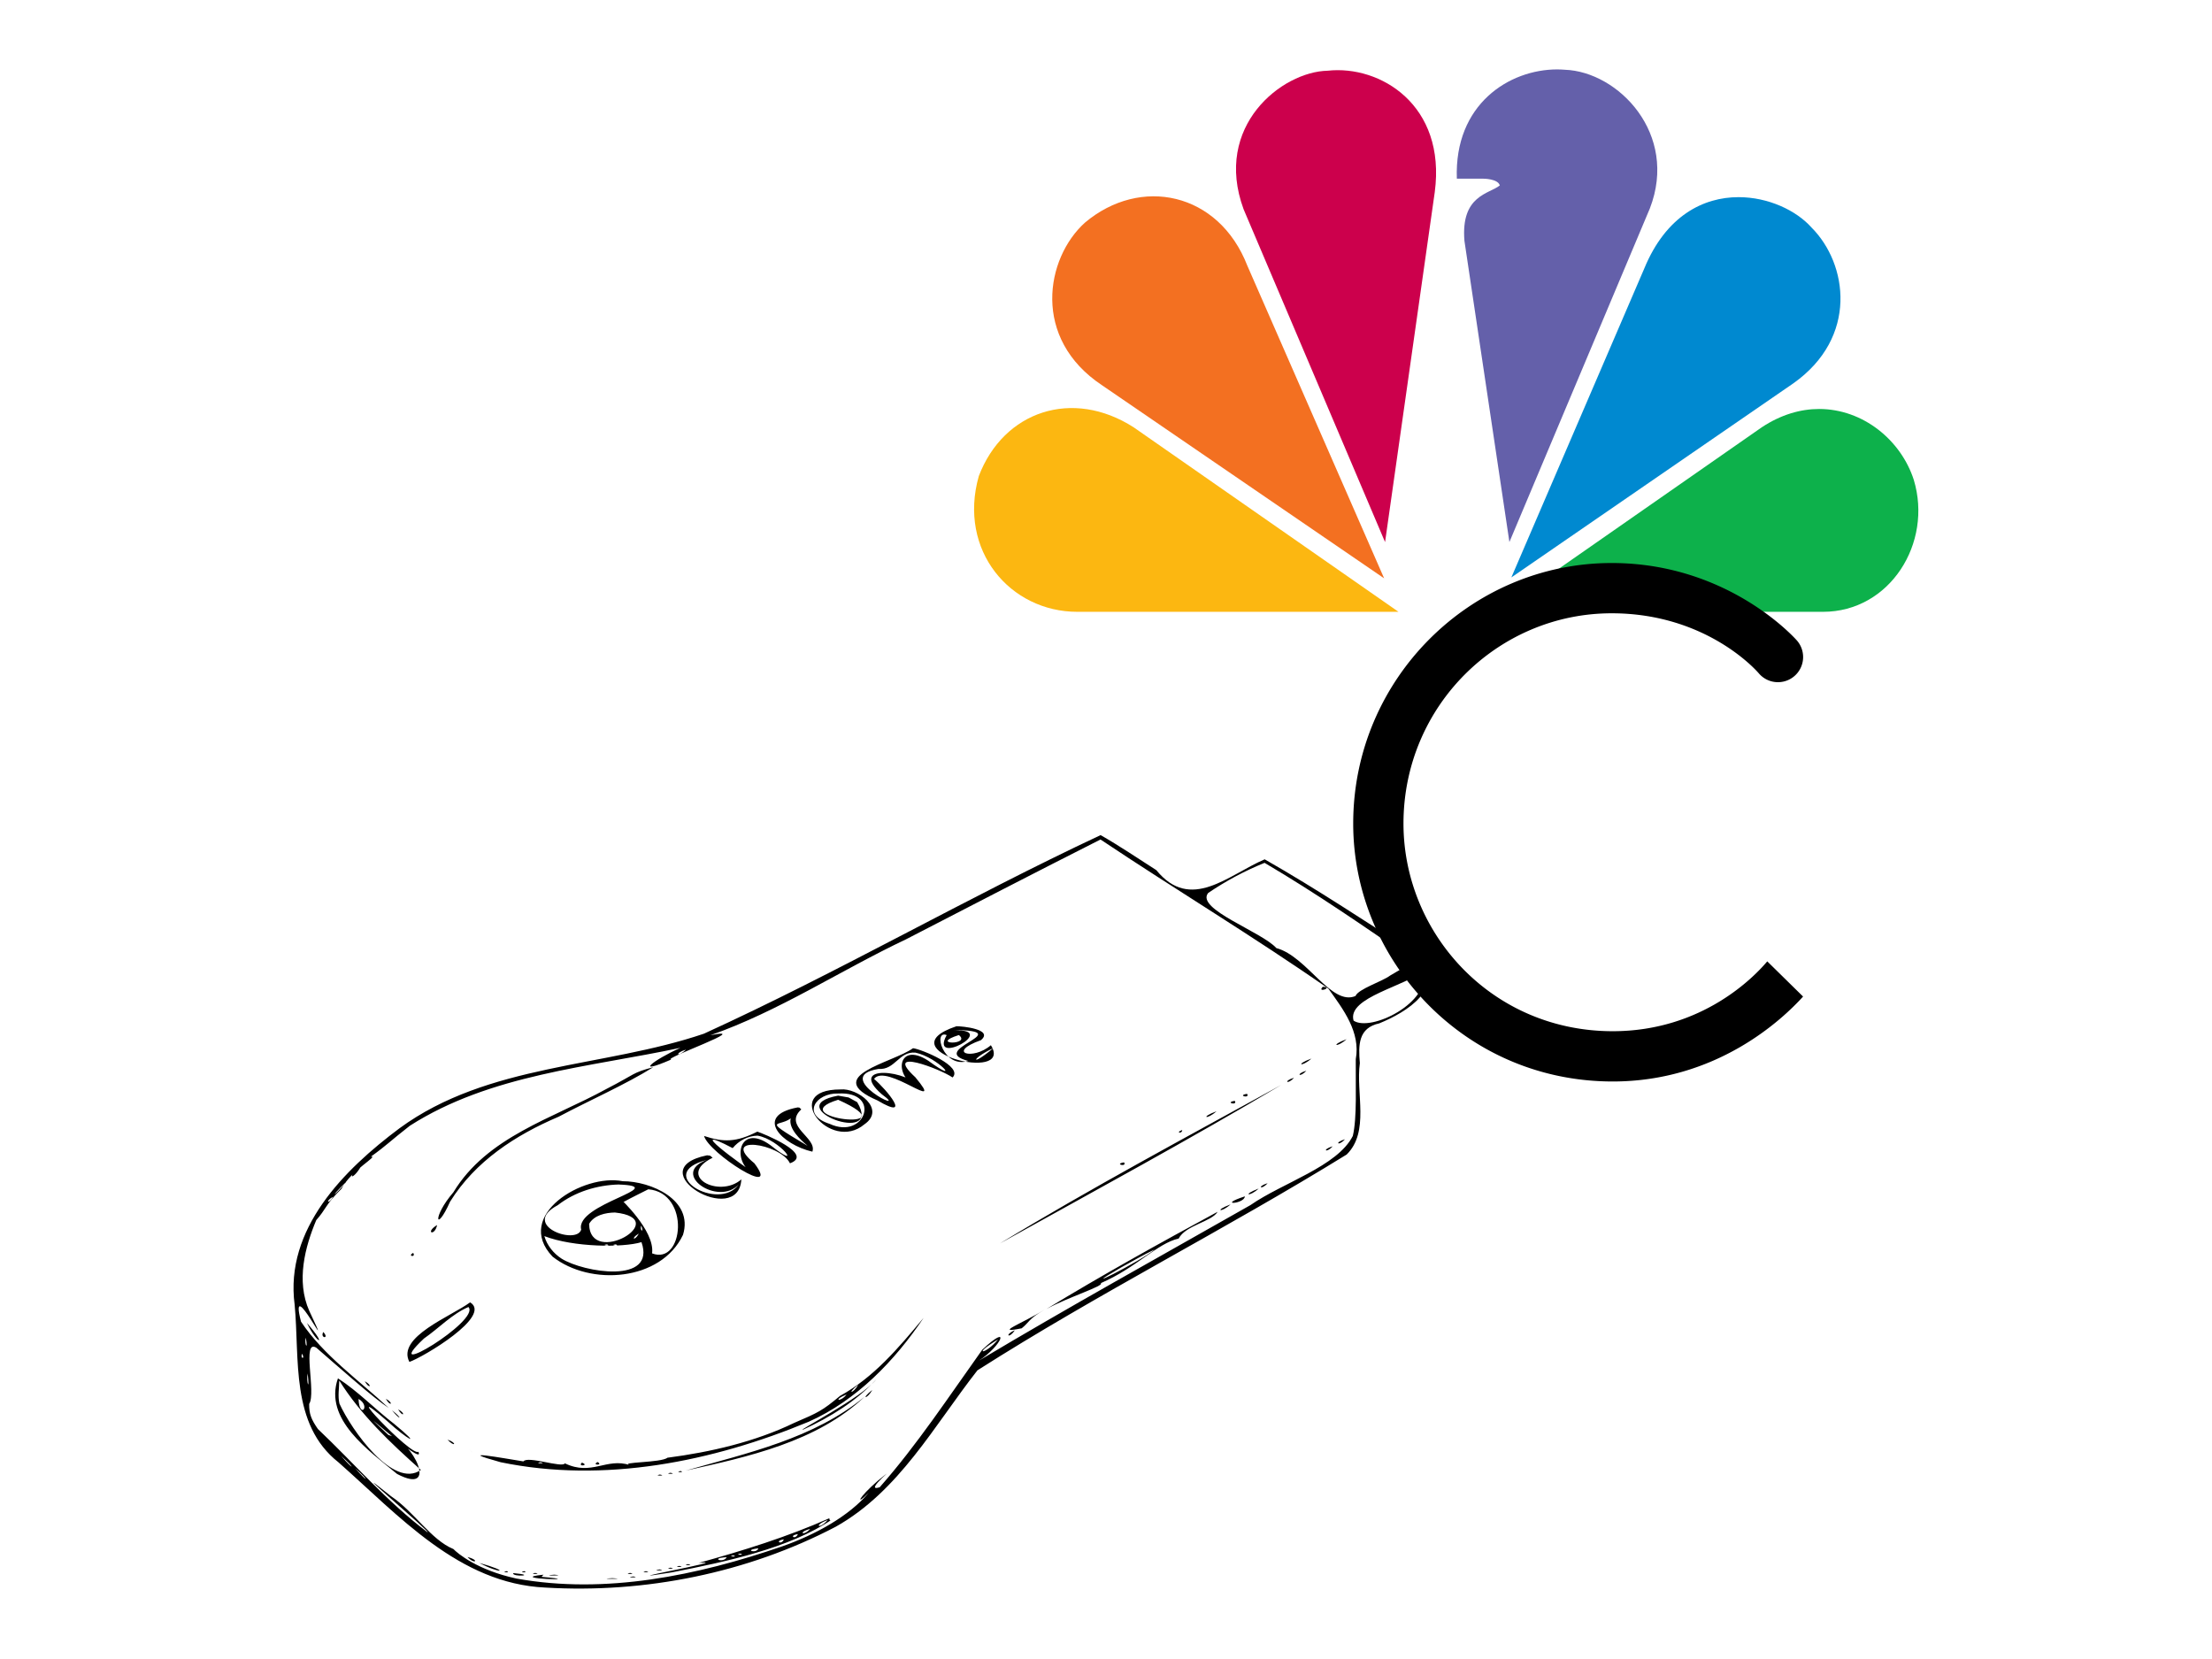 <?xml version="1.0" encoding="UTF-8" standalone="no"?>
<!-- Created with Inkscape (http://www.inkscape.org/) -->

<svg
   xmlns:dc="http://purl.org/dc/elements/1.1/"
   xmlns:cc="http://creativecommons.org/ns#"
   xmlns:rdf="http://www.w3.org/1999/02/22-rdf-syntax-ns#"
   xmlns:svg="http://www.w3.org/2000/svg"
   xmlns="http://www.w3.org/2000/svg"
   version="1.1"
   width="1024"
   height="768"
   id="svg2985">
  <defs
     id="defs2987">
    <mask
       id="mask3230">
      <g
         transform="translate(-4.0551299e-8,-5.043)"
         id="g3232">
        <rect
           width="217.082"
           height="239.002"
           x="584.777"
           y="222.114"
           transform="matrix(1.189,0,0,1.189,-974.345,1222.479)"
           id="rect3234"
           style="fill:#ffffff;fill-opacity:1;stroke:none" />
        <rect
           width="160.513"
           height="111.016"
           ry="0"
           x="587.606"
           y="350.807"
           transform="matrix(1.189,0,0,1.189,-974.345,1222.479)"
           id="rect3236"
           style="fill:#000000;fill-opacity:1;stroke:none" />
      </g>
    </mask>
  </defs>
  <g
     id="layer1">
    <path
       d="m 509.504,386.596 c -61.991,29.036 -121.374,63.519 -183.643,91.932 -46.437,15.788 -99.874,13.736 -140.905,43.773 -25.688,19.194 -53.222,46.602 -48.554,81.717 2.371,24.957 -2.039,55.356 20.259,72.91 27.935,24.633 55.809,56.195 95.826,58.008 46.077,2.75 93.441,-6.718 134.366,-28.142 29.379,-16.491 45.566,-46.837 65.633,-72.43 55.662,-35.46 114.797,-65.239 170.927,-99.9 10.683,-10.489 4.192,-28.365 6.097,-42.328 -0.722,-8.351 -0.738,-16.281 8.981,-18.386 12.721,-5.17 31.159,-16.528 18.699,-31.186 -23.783,-15.091 -47.275,-30.854 -71.734,-44.757 -16.949,7.282 -34.248,24.518 -50.152,5.012 -8.561,-5.465 -16.977,-11.188 -25.802,-16.222 z m -0.051,2.034 c 34.943,23.349 71.013,45.014 105.492,69.04 6.919,9.623 14.959,20.128 12.684,32.644 -0.131,11.491 0.641,27.198 -1.373,35.557 -7.195,14.156 -32.437,21.603 -47.363,31.995 -41.97,23.876 -84.261,47.239 -125.696,72.009 10.538,-6.896 15.096,-17.816 1.501,-5.02 -15.334,21.491 -30.105,43.949 -47.471,63.646 -8.518,2.761 11.398,-12.847 -0.665,-3.181 -9.501,8.213 -10.699,12.087 -4.331,5.677 -9.254,10.899 -24.682,19.437 -40.225,24.897 -39.129,13.466 -81.676,22.299 -122.917,14.866 -18.112,-3.904 -27.322,-11.707 -29.184,-13.657 -10.449,-4.316 -17.978,-17.099 -28.886,-24.462 -26.278,-21.071 20.436,18.423 16.802,16.622 -18.573,-13.973 -34.133,-32.084 -50.626,-47.702 -3.016,-4.318 -4.155,-6.954 -4.065,-11.639 3.345,-5.162 -3.594,-30.359 3.345,-26.002 10.359,8.982 26.499,23.335 33.502,27.893 -13.809,-12.894 -30.23,-24.363 -40.631,-39.975 -6.148,-23.937 16.74,22.465 3.832,-4.98 -6.185,-13.922 -1.928,-29.762 3.237,-42.048 4.459,-4.921 4.254,-7.278 11.659,-14.461 4.401,-8.59 17.555,-15.486 13.6,-14.896 7.604,-5.45 8.799,-7.102 18.059,-14.311 37.314,-23.837 82.941,-27.042 125.233,-36.071 -12.74,5.737 -21.721,12.982 -4.213,5.405 -4.7,-0.201 38.8,-15.415 18.092,-11.226 31.795,-11.132 60.224,-30.054 90.622,-44.44 29.953,-15.475 59.895,-30.975 89.986,-46.182 z m 75.954,10.803 c 23.953,14.118 47.031,30.001 69.879,45.857 -3.979,1.765 -6.81,3.412 -11.769,6.33 -3.741,2.797 -14.675,6.184 -16.029,9.469 -11.215,4.746 -22.404,-18.378 -36.614,-22.191 -6.854,-7.628 -37.541,-18.095 -31.573,-25.51 8.132,-5.531 16.992,-10.275 26.106,-13.955 z m 73.768,49.62 c 3.402,15.222 -24.764,28.807 -32.567,23.42 -3.133,-10.901 24.862,-16.012 32.567,-23.42 z m -46.798,7.753 c -2.995,3.047 5.111,0.32 0,0 z m -169.601,18.277 c -33.583,11.182 26.921,26.545 15.937,8.776 -8.375,7.221 -20.859,3.469 -4.617,-2.338 6.083,-5.047 -8.794,-6.501 -11.32,-6.438 z m 1.424,1.779 c 25.24,0.943 -15.178,9.325 4.061,14.288 -11.68,3.69 -16.48,-14.629 -10.009,-11.974 -8.282,14.975 24.842,-3.014 3.426,-2.164 z m -0.305,2.288 c 5.911,4.778 -14.186,4.487 0,0 z m 179.464,1.932 c -7.839,2.914 -4.481,4.088 0,0 z m -163.551,4.143 c -10.538,8.963 -10.599,4.974 0,0 z m -37.138,0.025 c -9.48,6.822 -42.671,12.873 -16.438,24.186 16.459,9.699 4.114,-5.133 -1.611,-9.98 5.667,-7.638 33.708,16.795 19.117,-0.76 -15.383,-14.163 11.775,-3.752 17.235,0.102 5.098,-5.075 -14.351,-13.083 -18.302,-13.549 z m -105.086,0.635 c -4.117,3.885 -5.559,1.685 0,0 z m 106.153,1.398 c 10.662,2.234 21.923,15.397 5.967,3.741 -14.777,-9.629 -16.676,8.96 -2.999,13.083 -5.64,-8.85 -34.864,-11.814 -18.456,2.49 13.967,10.135 -24.058,-8.129 -1.573,-11.753 7.72,0.573 9.389,-8.169 17.061,-7.562 z m 183.353,2.745 c -7.839,2.914 -4.481,4.088 0,0 z m -304.631,3.991 c -10.082,2.675 -7.984,3.033 -21.862,10.158 -24.899,13.668 -55.119,22.035 -70.717,47.774 -9.948,11.576 -8.202,19.262 -1.523,4.334 11.672,-18.718 30.2,-30.79 50.266,-39.333 14.346,-7.62 30.958,-14.894 43.836,-22.933 z m 302.267,1.652 c -5.195,1.59 -3.004,3.39 0,0 z m -5.694,3.254 c -5.195,1.59 -3.004,3.39 0,0 z m -5.897,3.33 c -43.62,24.008 -87.896,47.653 -130.287,73.398 43.537,-24.188 87.536,-48.022 130.287,-73.398 z m -204.045,2.084 c -28.347,-0.024 -4.774,29.521 11.099,16.126 10.124,-7.038 -3.282,-16.928 -11.099,-16.126 z m -1.068,1.881 c 20.258,-1.127 12.61,21.712 -3.954,14.049 -13.35,-4.245 -6.408,-14.392 3.954,-14.049 z m 189.276,0.153 c -4.916,0.768 1.508,2.302 0,0 z m -189.301,0.839 c -27.829,5.076 21.208,23.787 8.814,3.001 l -3.956,-2.165 z m 0,1.906 c 34.818,15.615 -27.121,8.244 0,0 z m 183.607,0.508 c -4.916,0.768 1.508,2.302 0,0 z m -202.342,3.025 c -20.664,3.899 -7.136,17.314 6.813,20.488 2.313,-6.509 -13.676,-11.724 -5.132,-19.57 l -0.841,-0.817 z m -0.686,1.779 c -11.402,8.074 18.494,23.777 -2.466,11.337 -14.196,-8.838 -1.041,-2.805 2.466,-11.337 z m 194.589,0 c -7.839,2.914 -4.481,4.088 0,0 z m -15.887,8.694 c -3.422,1.173 -0.02,1.964 0,0 z m -196.673,0.737 c -9.886,5.005 -15.728,4.961 -24.675,2.013 2.131,7.922 36.074,29.62 23.303,12.654 -16.373,-13.345 11.918,-9.356 16.472,0 11.497,-4.196 -12.516,-13.817 -15.099,-14.667 z m 0.051,1.856 c 10.348,1.698 21.791,16.95 6.117,4.507 -15.666,-11.568 -18.838,10.018 -5.913,13.947 -8.148,-5.127 -34.901,-24.891 -11.687,-12.672 2.824,-3.443 6.996,-5.655 11.484,-5.783 z m 271.967,1.678 c -5.195,1.59 -3.004,3.39 0,0 z m -5.694,3.254 c -5.195,1.59 -3.004,3.39 0,0 z m -289.608,4.169 c -32.142,6.62 14.518,34.014 15.877,11.15 -10.246,8.976 -30.389,-1.648 -13.297,-10.019 l -1.157,-0.953 z m -0.076,2.135 c -17.436,6.337 5.367,21.711 14.718,11.363 -9.094,12.936 -39.726,-4.946 -14.718,-11.363 z m 193.114,1.144 c -4.916,0.768 1.508,2.302 0,0 z m -353.361,2.059 c -6.772,5.111 -3.925,6.579 0,0 z m 121.303,6.66 c -18.247,-3.65 -50.705,15.756 -32.503,34.91 17.465,13.789 50.172,11.41 60.388,-10.079 4.999,-16.25 -14.991,-24.864 -27.885,-24.831 z m -127.989,0.254 c -5.042,6.402 -8.959,8.779 0,0 z m 426.519,0.661 c -5.195,1.59 -3.004,3.39 0,0 z m -300.513,0.61 c 25.021,0.913 -20.288,8.932 -17.26,20.87 -2.138,7.332 -28.35,-1.989 -10.829,-11.312 7.926,-6.167 18.122,-9.266 28.089,-9.558 z m 296.37,1.881 c -7.839,2.914 -4.481,4.088 0,0 z m -282.567,0.33 c 19.625,1.673 16.42,35.376 1.754,29.665 1.432,-10.781 -15.738,-26.066 -13.118,-23.839 3.733,-2.048 7.572,-3.893 11.364,-5.826 z m 276.161,3.279 c -13.342,4.357 -0.144,3.605 0,0 z m -422.071,0.153 c -2.103,3.838 -3.935,2.192 0,0 z m 415.462,3.559 c -7.839,2.914 -4.481,4.088 0,0 z m -5.999,3.432 c -26.684,14.452 -53.365,29.239 -79.241,45 10,-5.46 27.056,-10.771 25.152,-11.96 16.611,-7.217 26.079,-18.411 36.051,-20.659 3.268,-6.214 15.231,-7.72 18.038,-12.381 z m -279.008,0.33 c 27.311,2.911 -11.688,25.803 -11.941,5.237 2.367,-4.052 7.613,-5.16 11.941,-5.237 z m -82.309,5.796 c -5.797,3.517 -1.143,5.446 0,0 z m 94.511,0.28 c 1.479,3.74 -0.906,2.229 0,0 z m -1.118,3.686 c -2.103,3.838 -3.935,2.192 0,0 z m -43.748,1.169 c 13.587,5.217 36.409,5.379 44.962,2.789 6.838,19.591 -26.825,14.061 -37.033,7.609 -3.719,-2.421 -6.685,-6.106 -7.929,-10.398 z m 29.029,3.813 c 2.384,0.996 -3.496,0.396 0,0 z m 4.067,0 c 2.384,0.996 -3.496,0.396 0,0 z m 249.496,2.339 c -6.511,5.49 -38.831,21.752 -15.562,8.337 5.155,-2.835 10.239,-5.82 15.562,-8.337 z m -343.32,1.627 c -2.9,1.55 1.44,2.192 0,0 z m 26.36,22.878 c -8.71,6.451 -34.159,16.057 -28.107,27.579 6.387,-2.213 38.567,-21.286 28.107,-27.579 z m -0.788,2.161 c 5.974,6.179 -42.646,35.366 -20.561,14.571 6.867,-4.736 12.871,-11.278 20.561,-14.571 z m 266.73,1.22 c -10.012,6.244 -24.077,11.36 -10.607,8.636 3.556,-2.787 2.935,-4.214 10.607,-8.636 z m -56,3.788 c -11.917,14.235 -23.046,27.521 -38.706,36.14 -8.171,6.847 -10.039,7.699 -21.259,12.514 -18.084,8.749 -38.707,13.514 -58.669,16.116 -2.754,2.357 -22.794,1.941 -17.3,3.413 -10.986,-3.578 -17.707,5.141 -30.134,-0.82 -1.203,2.259 -17.341,-3.611 -19.204,-0.903 -9.452,-1.488 -32.882,-5.816 -10.537,0.38 47.909,9.895 98.031,-0.215 142.637,-18.754 22.16,-9.851 39.816,-28.25 53.172,-48.084 z m -285.49,2.389 c 4.671,9.876 9.896,11.297 0,0 z m 327.712,3.355 c -5.048,2.229 -2.746,4.122 0,0 z m -320.137,0.813 c -1.663,2.978 3.099,3.353 0,0 z m -8.084,2.593 c 1.199,6.502 -0.821,3.215 0,0 z m 320.442,0.839 c -5.727,7.128 -12.608,7.542 0,0 z m -322.146,6.609 c 1.528,2.827 -1.074,2.316 0,0 z m 2.567,9.151 c 1.065,9.102 -0.789,3.91 0,0 z m 14.006,2.262 c -6.655,19.076 14.366,33.463 27.382,44.264 19.519,10.272 7.58,-15.213 -3.999,-18.04 -22.299,-20.757 17.714,16.116 13.857,7.737 -2.864,2.752 -39.043,-35.69 -14.368,-14.11 9.49,8.673 16.611,12.36 3.267,1.335 -8.892,-6.851 -16.955,-15.269 -26.139,-21.186 z m 249.241,0.458 c -7.022,8.794 -37.301,24.181 -33.899,23.282 12.478,-5.692 24.579,-13.116 33.899,-23.282 z m -248.631,0.559 c 9.909,15.849 23.771,28.942 37.771,41.383 -12.707,8.954 -32.065,-18.359 -37.704,-30.728 -0.788,-3.504 -0.116,-7.112 -0.068,-10.654 z m 11.795,0.305 c 2.103,3.838 3.935,2.192 0,0 z m 228.423,1.627 c -2.227,4.202 -5.697,4.582 0,0 z m 6.507,2.44 c -5.697,4.582 -2.227,4.202 0,0 z m -11.871,2.084 c -2.894,3.784 -6.783,2.721 0,0 z m 8.363,1.042 c -23.602,19.425 -54.166,26.029 -82.856,34.203 28.94,-6.402 60.607,-13.26 82.856,-34.203 z m -221.661,0.941 c 2.103,3.838 3.935,2.192 0,0 z m -12.634,0.076 c 5.922,3.451 0.345,9.518 0,-4e-5 z m 18.328,4.804 c 2.103,3.838 3.935,2.192 0,0 z m -2.847,0.407 c 3.623,4.645 5.507,4.435 0,0 z m 25.699,13.625 c 3.397,3.731 4.702,1.622 0,0 z m 9.99,4.271 c 3.106,3.521 0.314,0.304 0,0 z m -59.279,3.254 c 6.502,5.664 6.538,7.432 0,0 z m 118.761,2.847 c -3.031,1.569 2.901,1.624 0,0 z m -26.437,0.102 c 3.607,0.63 -3.607,0.63 0,0 z m 19.217,0.178 c -2.334,2.003 3.691,1.413 0,0 z m -105.035,2.567 c 6.502,5.664 6.538,7.432 0,0 z m 150.816,1.322 c -3.484,0.469 2.137,0.901 0,0 z m -4.804,0.813 c -3.607,0.63 3.607,0.63 0,0 z m -4.881,0.813 c -3.607,0.63 3.607,0.63 0,0 z m 78.369,20.26 c -19.503,8.644 -39.942,14.996 -60.474,20.666 18.197,-1.834 -46.55,9.753 -12.405,4.365 25.197,-4.956 54.544,-11.139 74.328,-24.599 -1.679,1.197 -1.111,0.117 -1.449,-0.432 z m -0.686,0.788 c -3.961,4.616 -6.916,2.559 0,0 z m -8.134,4.118 c -3.187,3.581 -5.955,1.591 0,0 z m -5.694,2.415 c -1.106,2.849 -4.543,0.662 0,0 z m -6.507,2.44 c -1.106,2.849 -4.543,0.662 0,0 z m -11.795,4.143 c -0.681,2.632 -7.303,0.759 0,0 z m -8.211,2.44 c 2.384,0.996 -3.496,0.396 0,0 z m -3.254,0.813 c 2.384,0.996 -3.496,0.396 0,0 z m -123.159,0.763 c 3.187,3.581 5.955,1.591 0,0 z m 119.982,0.102 c -1.556,2.95 -8.106,0.345 0,0 z m -114.516,2.644 c 9.985,5.302 14.851,4.137 0,0 z m 96.621,0.559 c -3.607,0.63 3.607,0.63 0,0 z m -4.067,0.813 c -3.607,0.63 3.607,0.63 0,0 z m -4.067,0.813 c -3.607,0.63 3.607,0.63 0,0 z m -4.982,0.813 c -4.941,0.557 3.889,0.606 0,0 z m -70.743,0.813 c -3.484,0.469 2.137,0.901 0,0 z m 8.134,0 c -3.484,0.469 2.137,0.901 0,0 z m 56.203,0 c -3.607,0.63 3.607,0.63 0,0 z m -51.246,0.813 c -3.607,0.63 3.607,0.63 0,0 z m 43.925,0 c -3.607,0.63 3.607,0.63 0,0 z m -54.093,0.076 c -0.688,1.972 11.787,1.071 0,0 z m 14.032,0.737 c -18.725,1.893 22.755,3.057 -0.901,0.999 l 0.316,-0.414 0.585,-0.585 z m 4.982,0 c -7.867,0.543 6.775,0.456 0,0 z m 36.605,0.813 c -4.941,0.557 3.889,0.606 0,0 z m -9.761,0.813 c -8.768,0.421 8.436,0.405 0,0 z"
       id="path3074"
       style="fill:#000000" />
    <g
       transform="translate(714.388,-1440.195)"
       id="layer1-0">
      <g
         transform="matrix(0.245,0,0,0.245,-120.926,1197.767)"
         id="g3947">
        <g
           transform="matrix(3.432,0,0,3.432,922.944,-3206.85)"
           id="g3195">
          <g
             transform="matrix(1.897,0,0,1.897,-281.82,2720.673)"
             id="g3886">
            <g
               transform="translate(-96.975,-783.878)"
               id="g3898">
              <path
                 d="M 46.569,58.862 C 35.187,69.142 31.042,92.434 51.562,106.05 L 133.425,162.078 93.732,71.362 C 85.415,49.955 62.662,45.286 46.569,58.862"
                 id="path3862"
                 style="fill:#f37021" />
              <path
                 d="m 117.036,14.755 c -13.308,0.27 -33.289,16.079 -24.395,40.218 l 41.052,96.585 14.424,-101.589 C 151.455,24.726 132.308,13.073 117.036,14.755"
                 id="path3864"
                 style="fill:#cc004c" />
              <path
                 d="m 154.524,46.094 h 7.763 c 0,0 4.145,0 4.708,1.951 -3.054,2.489 -11.368,2.8 -10.266,16.093 l 13.051,87.406 40.771,-96.839 c 8.341,-21.622 -9.165,-39.68 -24.692,-40.232 -0.726,-0.053 -1.453,-0.095 -2.206,-0.095 -13.939,0 -29.909,10.106 -29.129,31.716"
                 id="path3866"
                 style="fill:#6460aa" />
              <path
                 d="m 208.911,72.184 -38.564,89.628 81.836,-56.324 c 18.866,-13.348 15.824,-34.689 5.263,-45.238 -4.428,-4.965 -12.555,-8.8 -21.165,-8.8 -10.174,-0.002 -21.059,5.381 -27.37,20.734"
                 id="path3868"
                 style="fill:#0089d0" />
              <path
                 d="m 243.021,118.242 -76.856,53.554 h 94.632 c 19.415,0 31.89,-19.97 26.345,-38.296 -3.714,-11.518 -14.707,-20.56 -27.463,-20.573 -5.369,10e-4 -11.062,1.615 -16.658,5.315"
                 id="path3870"
                 style="fill:#0db14b" />
              <path
                 d="m 44.363,171.796 h 93.234 L 60.724,118.242 c -17.761,-11.384 -37.729,-4.723 -44.94,14.167 -6.11,21.625 9.149,39.387 28.579,39.387"
                 id="path3872"
                 style="fill:#fcb711" />
            </g>
          </g>
          <path
             d="m -87.404,1532.685 c -77.59,0 -142.302,63.718 -142.302,143.439 0,75.118 61.004,142.006 142.896,142.006 57.072,0 93.199,-33.961 104.787,-46.759 l -19.722,-19.376 c -6.658,7.936 -35.458,38.455 -85.065,38.455 -66.885,0 -115.216,-54.113 -115.216,-114.326 0,-64.809 52.13,-115.76 114.623,-115.76 53.28,0 81.012,33.067 81.012,33.067 a 13.848,13.848 0 1 0 21.056,-17.992 c 0,0 -36.977,-42.755 -102.068,-42.755 z"
             id="path3775"
             style="font-size:medium;font-style:normal;font-variant:normal;font-weight:normal;font-stretch:normal;text-indent:0;text-align:start;text-decoration:none;line-height:normal;letter-spacing:normal;word-spacing:normal;text-transform:none;direction:ltr;block-progression:tb;writing-mode:lr-tb;text-anchor:start;baseline-shift:baseline;color:#000000;fill:#000000;fill-opacity:1;stroke:none;stroke-width:17.5;marker:none;visibility:visible;display:inline;overflow:visible;enable-background:accumulate;font-family:Sans;-inkscape-font-specification:Sans" />
          <path
             d="m -128.349,1485.878 c -77.59,0 -142.302,63.718 -142.302,143.439 0,75.118 61.004,142.006 142.896,142.006 57.072,0 93.199,-33.961 104.787,-46.759 l -19.722,-19.376 c -6.658,7.936 -35.458,38.455 -85.065,38.455 -66.885,0 -115.216,-54.113 -115.216,-114.326 0,-64.809 52.13,-115.76 114.623,-115.76 53.28,0 81.012,33.067 81.012,33.067 a 13.848,13.848 0 1 0 21.056,-17.992 c 0,0 -36.977,-42.755 -102.068,-42.755 z"
             transform="translate(-142.819,46.808)"
             mask="url(#mask3230)"
             id="path2998"
             style="font-size:medium;font-style:normal;font-variant:normal;font-weight:normal;font-stretch:normal;text-indent:0;text-align:start;text-decoration:none;line-height:normal;letter-spacing:normal;word-spacing:normal;text-transform:none;direction:ltr;block-progression:tb;writing-mode:lr-tb;text-anchor:start;baseline-shift:baseline;color:#000000;fill:#000000;fill-opacity:1;stroke:none;stroke-width:17.5;marker:none;visibility:visible;display:inline;overflow:visible;enable-background:accumulate;font-family:Sans;-inkscape-font-specification:Sans" />
        </g>
      </g>
    </g>
  </g>
</svg>
